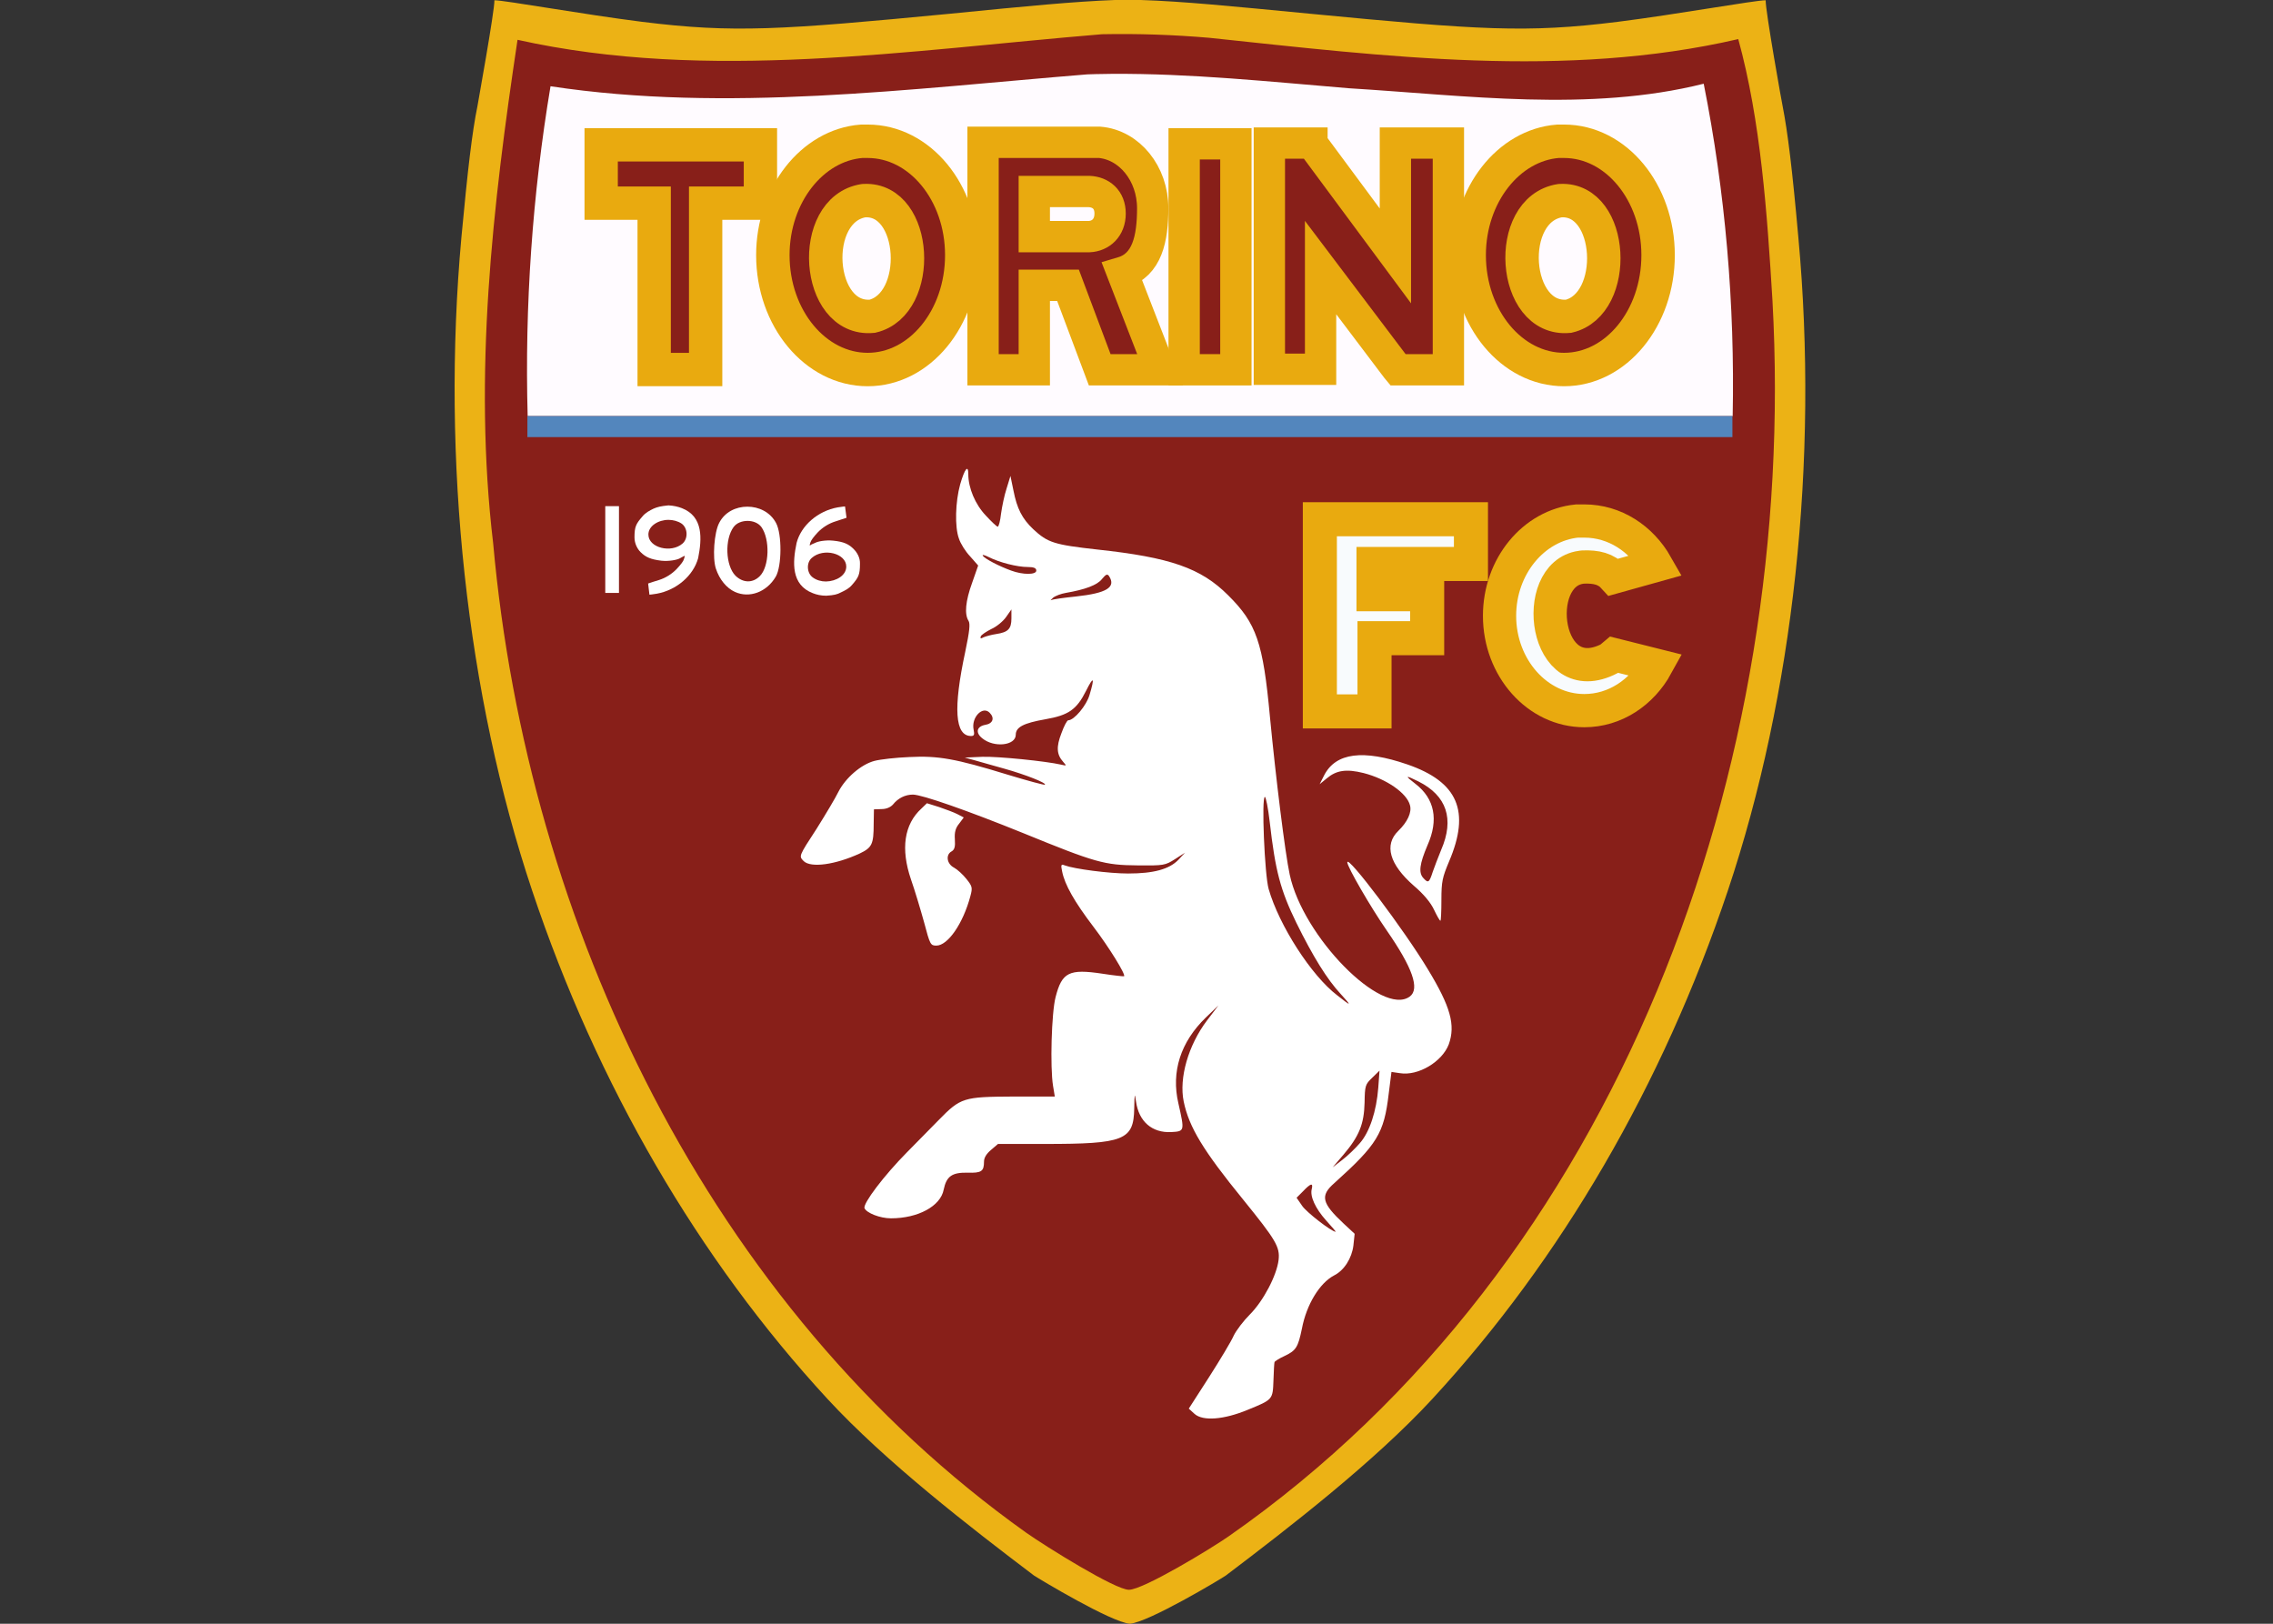 <?xml version="1.0" encoding="UTF-8"?>
<svg xmlns="http://www.w3.org/2000/svg" xmlns:xlink="http://www.w3.org/1999/xlink" width="35pt" height="25pt" viewBox="0 0 35 25" version="1.1">
<rect x="0" y="0" width="35" height="25" fill="#333333" stroke="none"/>
<g id="surface1">
<path style=" stroke:none;fill-rule:nonzero;fill:rgb(92.549%,69.804%,8.235%);fill-opacity:1;" d="M 17.168 0 C 16.547 0.023 15.809 0.094 14.633 0.211 C 12.023 0.461 11.297 0.512 9.887 0.336 C 8.988 0.223 7.773 0.004 7.613 0.004 C 7.617 0.168 7.352 1.625 7.352 1.633 C 7.27 2.031 7.203 2.605 7.105 3.652 C 6.793 7.09 7.184 10.695 8.195 13.715 C 9.195 16.703 10.754 19.383 12.742 21.539 C 13.633 22.504 14.941 23.516 15.922 24.258 C 16.004 24.312 17.109 24.977 17.398 25 C 17.688 24.977 18.797 24.312 18.875 24.258 C 19.855 23.516 21.164 22.504 22.055 21.539 C 24.043 19.383 25.602 16.703 26.605 13.715 C 27.617 10.695 28.008 7.09 27.691 3.652 C 27.598 2.605 27.527 2.031 27.449 1.633 C 27.445 1.625 27.184 0.168 27.188 0.004 C 27.023 0.004 25.809 0.223 24.91 0.336 C 23.5 0.512 22.773 0.461 20.168 0.211 C 18.953 0.094 18.203 0.02 17.566 0 C 17.512 0 17.453 0 17.398 0 C 17.344 0 17.289 0 17.23 0 C 17.211 0 17.191 0 17.168 0 Z M 17.168 0 "/>
<path style=" stroke:none;fill-rule:nonzero;fill:rgb(53.333%,12.157%,9.804%);fill-opacity:1;" d="M 16.969 0.527 C 13.988 0.773 10.902 1.266 7.969 0.613 C 7.586 3.164 7.285 5.77 7.594 8.367 C 8.121 14.238 10.914 20.117 15.801 23.598 C 16.105 23.812 17.172 24.477 17.383 24.477 C 17.605 24.477 18.66 23.836 18.922 23.652 C 24.945 19.449 27.688 11.805 27.293 4.633 C 27.211 3.285 27.113 1.863 26.766 0.602 C 24.098 1.219 21.324 0.867 18.621 0.582 C 18.074 0.535 17.52 0.516 16.969 0.527 Z M 16.969 0.527 "/>
<path style="fill-rule:nonzero;fill:rgb(97.255%,98.431%,99.216%);fill-opacity:1;stroke-width:3.218;stroke-linecap:butt;stroke-linejoin:miter;stroke:rgb(91.373%,66.667%,5.882%);stroke-opacity:1;stroke-miterlimit:4;" d="M 388.959 498.009 L 388.959 516.16 L 394.123 516.16 L 394.123 509.245 L 399.096 509.245 L 399.096 505.092 L 394.028 505.092 L 394.028 502.235 L 403.232 502.235 L 403.232 498.009 Z M 388.959 498.009 " transform="matrix(0.163,0,0,0.163,-43.077,-73.181)"/>
<path style="fill-rule:nonzero;fill:rgb(97.255%,98.431%,99.216%);fill-opacity:1;stroke-width:3.139;stroke-linecap:butt;stroke-linejoin:miter;stroke:rgb(91.373%,66.667%,5.882%);stroke-opacity:1;stroke-miterlimit:4;" d="M 413.25 498.177 C 409.162 498.585 405.934 502.451 405.934 507.132 C 405.934 512.054 409.52 516.088 413.943 516.088 C 416.836 516.088 419.37 514.383 420.781 511.814 L 416.764 510.806 C 416.621 510.926 416.478 511.046 416.334 511.166 C 410.142 514.383 408.803 503.219 413.632 502.547 C 413.68 502.547 413.728 502.523 413.752 502.523 C 413.776 502.523 413.8 502.523 413.824 502.523 C 415.067 502.475 415.999 502.691 416.717 503.483 L 420.757 502.355 C 419.323 499.834 416.812 498.177 413.943 498.177 C 413.728 498.177 413.561 498.177 413.346 498.177 C 413.322 498.177 413.274 498.177 413.25 498.177 Z M 413.25 498.177 " transform="matrix(0.163,0,0,0.163,-43.077,-73.181)"/>
<path style=" stroke:none;fill-rule:nonzero;fill:rgb(100%,98.431%,100%);fill-opacity:1;" d="M 17.117 1.137 C 17.035 1.137 16.953 1.141 16.871 1.141 C 16.828 1.141 16.785 1.145 16.742 1.145 C 14.008 1.367 11.18 1.738 8.477 1.328 C 8.199 2.992 8.078 4.703 8.125 6.406 L 26.68 6.406 C 26.715 4.68 26.566 2.953 26.234 1.289 C 24.473 1.73 22.574 1.469 20.773 1.359 C 19.555 1.258 18.336 1.129 17.117 1.137 Z M 17.117 1.137 "/>
<path style=" stroke:none;fill-rule:nonzero;fill:rgb(31.765%,54.118%,76.471%);fill-opacity:0.961;" d="M 8.121 6.406 L 26.676 6.406 L 26.676 6.73 L 8.121 6.73 Z M 8.121 6.406 "/>
<path style="fill-rule:nonzero;fill:rgb(53.333%,12.157%,9.804%);fill-opacity:1;stroke-width:12.217;stroke-linecap:butt;stroke-linejoin:miter;stroke:rgb(91.373%,66.667%,5.882%);stroke-opacity:1;stroke-miterlimit:4;" d="M 56.237 57.9 L 56.237 79.283 L 75.668 79.283 L 75.668 140.271 L 94.54 140.271 L 94.54 79.283 L 114.622 79.283 L 114.622 57.9 Z M 56.237 57.9 " transform="matrix(0.042,0,0,0.042,6.895,-0.202)"/>
<path style="fill-rule:nonzero;fill:rgb(53.333%,12.157%,9.804%);fill-opacity:1;stroke-width:11.48;stroke-linecap:butt;stroke-linejoin:miter;stroke:rgb(91.373%,66.667%,5.882%);stroke-opacity:1;stroke-miterlimit:4;" d="M 269.972 57.528 L 288.938 57.528 L 288.938 140.364 L 269.972 140.364 Z M 269.972 57.528 " transform="matrix(0.042,0,0,0.042,6.895,-0.202)"/>
<path style="fill-rule:nonzero;fill:rgb(53.333%,12.157%,9.804%);fill-opacity:1;stroke-width:11.48;stroke-linecap:butt;stroke-linejoin:miter;stroke:rgb(91.373%,66.667%,5.882%);stroke-opacity:1;stroke-miterlimit:4;" d="M 301.21 57.249 L 301.21 140.178 L 319.99 140.178 L 319.99 102.897 L 347.88 139.806 L 348.345 140.364 L 366.846 140.364 L 366.846 57.249 L 347.415 57.249 L 347.415 98.621 L 316.829 57.342 L 316.829 57.249 Z M 301.21 57.249 " transform="matrix(0.042,0,0,0.042,6.895,-0.202)"/>
<path style="fill-rule:nonzero;fill:rgb(53.333%,12.157%,9.804%);fill-opacity:1;stroke-width:11.48;stroke-linecap:butt;stroke-linejoin:miter;stroke:rgb(91.373%,66.667%,5.882%);stroke-opacity:1;stroke-miterlimit:4;" d="M 196.248 56.971 L 196.248 140.364 L 215.028 140.364 L 215.028 109.405 L 227.393 109.405 L 239.014 140.364 L 261.14 140.364 L 247.288 104.664 C 256.399 101.967 258.444 92.299 258.444 81.142 C 258.444 68.406 249.891 57.9 238.921 56.971 Z M 215.028 75.007 L 235.109 75.007 C 239.386 75.192 242.825 77.889 242.825 83.095 C 242.825 88.301 239.386 91.369 235.109 91.555 L 215.028 91.555 Z M 215.028 75.007 " transform="matrix(0.042,0,0,0.042,6.895,-0.202)"/>
<path style="fill-rule:nonzero;fill:rgb(53.333%,12.157%,9.804%);fill-opacity:1;stroke-width:12.256;stroke-linecap:butt;stroke-linejoin:miter;stroke:rgb(91.373%,66.667%,5.882%);stroke-opacity:1;stroke-miterlimit:4;" d="M 151.716 56.599 C 133.68 57.993 119.177 76.215 119.177 98.342 C 119.177 121.491 134.796 140.271 153.947 140.271 C 173.006 140.271 188.439 121.491 188.439 98.342 C 188.439 75.285 173.006 56.599 153.947 56.599 C 153.575 56.599 153.39 56.599 153.018 56.599 C 152.646 56.599 152.181 56.599 151.716 56.599 Z M 152.553 78.353 C 152.646 78.26 152.646 78.353 152.739 78.353 C 172.262 77.424 174.215 116.378 155.621 120.747 C 134.889 122.699 132.1 81.514 152.553 78.353 Z M 152.553 78.353 " transform="matrix(0.042,0,0,0.042,6.895,-0.202)"/>
<path style="fill-rule:nonzero;fill:rgb(53.333%,12.157%,9.804%);fill-opacity:1;stroke-width:12.256;stroke-linecap:butt;stroke-linejoin:miter;stroke:rgb(91.373%,66.667%,5.882%);stroke-opacity:1;stroke-miterlimit:4;" d="M 407.008 56.599 C 388.972 57.993 374.469 76.215 374.469 98.342 C 374.469 121.491 390.088 140.271 409.24 140.271 C 428.298 140.271 443.731 121.491 443.731 98.342 C 443.731 75.285 428.298 56.599 409.24 56.599 C 408.961 56.599 408.682 56.599 408.403 56.599 C 407.938 56.599 407.473 56.599 407.008 56.599 Z M 407.845 78.353 C 407.938 78.26 407.938 78.353 408.031 78.353 C 427.554 77.424 429.507 116.378 410.913 120.747 C 390.181 122.699 387.392 81.514 407.845 78.353 Z M 407.845 78.353 " transform="matrix(0.042,0,0,0.042,6.895,-0.202)"/>
<path style=" stroke:none;fill-rule:nonzero;fill:rgb(100%,100%,100%);fill-opacity:1;" d="M 10.293 7.781 C 10.172 7.793 10.125 7.805 10.062 7.832 C 10.008 7.859 9.941 7.891 9.891 7.953 C 9.793 8.066 9.77 8.109 9.77 8.273 C 9.77 8.371 9.816 8.453 9.863 8.5 C 9.941 8.578 10.02 8.613 10.184 8.633 C 10.301 8.645 10.422 8.621 10.465 8.598 C 10.484 8.586 10.504 8.578 10.516 8.57 C 10.535 8.562 10.543 8.555 10.543 8.559 C 10.547 8.559 10.535 8.598 10.531 8.609 C 10.523 8.641 10.484 8.691 10.422 8.758 C 10.348 8.836 10.25 8.898 10.148 8.93 C 10.094 8.945 10 8.977 9.98 8.984 C 9.98 8.984 9.98 8.98 9.98 8.984 L 10 9.156 C 10 9.156 10.055 9.152 10.113 9.141 C 10.418 9.086 10.676 8.863 10.75 8.594 C 10.809 8.297 10.832 7.953 10.5 7.824 C 10.441 7.801 10.371 7.785 10.293 7.781 Z M 10.293 8.004 C 10.363 8.004 10.438 8.023 10.496 8.062 C 10.59 8.129 10.598 8.289 10.512 8.367 C 10.336 8.523 9.984 8.434 9.984 8.23 C 9.984 8.098 10.137 8.004 10.293 8.004 Z M 10.293 8.004 "/>
<path style=" stroke:none;fill-rule:nonzero;fill:rgb(100%,100%,100%);fill-opacity:1;" d="M 11.508 7.801 C 11.332 7.801 11.16 7.883 11.074 8.051 C 10.996 8.199 10.969 8.59 11.023 8.754 C 11.078 8.922 11.188 9.055 11.316 9.113 C 11.539 9.215 11.805 9.117 11.945 8.879 C 12.039 8.719 12.043 8.223 11.949 8.051 C 11.859 7.883 11.684 7.801 11.508 7.801 Z M 11.512 8.02 C 11.594 8.02 11.676 8.051 11.723 8.113 C 11.859 8.301 11.848 8.723 11.699 8.871 C 11.59 8.98 11.441 8.977 11.324 8.863 C 11.172 8.707 11.156 8.305 11.297 8.113 C 11.344 8.051 11.426 8.02 11.512 8.02 Z M 11.512 8.02 "/>
<path style=" stroke:none;fill-rule:nonzero;fill:rgb(100%,100%,100%);fill-opacity:1;" d="M 9.32 7.793 L 9.531 7.793 L 9.531 9.129 L 9.32 9.129 Z M 9.32 7.793 "/>
<path style=" stroke:none;fill-rule:nonzero;fill:rgb(100%,100%,100%);fill-opacity:1;" d="M 12.723 9.172 C 12.844 9.164 12.891 9.152 12.949 9.121 C 13.004 9.094 13.07 9.066 13.121 9.004 C 13.219 8.891 13.242 8.848 13.242 8.68 C 13.246 8.586 13.195 8.504 13.148 8.457 C 13.074 8.379 12.992 8.34 12.828 8.324 C 12.711 8.312 12.59 8.336 12.551 8.359 C 12.527 8.367 12.508 8.379 12.496 8.383 C 12.477 8.395 12.473 8.398 12.469 8.398 C 12.465 8.395 12.477 8.355 12.48 8.348 C 12.492 8.316 12.527 8.266 12.59 8.199 C 12.664 8.121 12.762 8.059 12.867 8.027 C 12.922 8.008 13.012 7.98 13.031 7.973 C 13.035 7.973 13.035 7.973 13.035 7.973 L 13.012 7.797 C 13.012 7.797 12.961 7.801 12.898 7.812 C 12.594 7.867 12.336 8.09 12.266 8.359 C 12.203 8.66 12.18 9.004 12.516 9.133 C 12.574 9.156 12.641 9.172 12.723 9.172 Z M 12.719 8.953 C 12.648 8.953 12.574 8.934 12.516 8.891 C 12.422 8.824 12.414 8.664 12.5 8.59 C 12.68 8.43 13.031 8.52 13.031 8.723 C 13.031 8.859 12.879 8.949 12.719 8.953 Z M 12.719 8.953 "/>
<path style=" stroke:none;fill-rule:nonzero;fill:rgb(100%,100%,100%);fill-opacity:1;" d="M 18.395 21.77 L 18.305 21.688 L 18.617 21.203 C 18.789 20.934 18.961 20.648 18.996 20.566 C 19.035 20.484 19.148 20.336 19.246 20.238 C 19.453 20.031 19.66 19.637 19.688 19.398 C 19.711 19.199 19.645 19.09 19.145 18.473 C 18.527 17.715 18.309 17.355 18.227 16.961 C 18.152 16.598 18.297 16.094 18.586 15.711 L 18.762 15.48 L 18.566 15.668 C 18.18 16.043 18.031 16.5 18.145 16.988 C 18.242 17.418 18.242 17.418 18.035 17.43 C 17.742 17.445 17.535 17.27 17.492 16.957 C 17.473 16.82 17.469 16.836 17.465 17.066 C 17.457 17.555 17.309 17.613 16.09 17.613 L 15.367 17.613 L 15.262 17.703 C 15.191 17.762 15.152 17.824 15.152 17.883 C 15.152 18.035 15.113 18.062 14.898 18.055 C 14.66 18.051 14.574 18.109 14.531 18.316 C 14.484 18.57 14.137 18.758 13.719 18.758 C 13.551 18.758 13.344 18.676 13.312 18.602 C 13.285 18.531 13.613 18.098 13.965 17.742 C 14.109 17.598 14.328 17.371 14.453 17.246 C 14.793 16.898 14.836 16.887 15.602 16.883 L 16.242 16.883 L 16.215 16.719 C 16.168 16.434 16.191 15.594 16.254 15.352 C 16.352 14.969 16.461 14.914 16.977 14.992 C 17.156 15.02 17.305 15.035 17.309 15.031 C 17.336 15.004 17.078 14.586 16.84 14.273 C 16.543 13.883 16.395 13.621 16.355 13.418 C 16.332 13.312 16.34 13.301 16.395 13.324 C 16.543 13.379 17.078 13.449 17.371 13.449 C 17.766 13.449 18.004 13.383 18.145 13.238 L 18.246 13.129 L 18.094 13.227 C 17.941 13.324 17.922 13.328 17.516 13.324 C 17.004 13.32 16.867 13.281 15.758 12.828 C 14.891 12.477 14.207 12.238 14.059 12.234 C 13.938 12.234 13.828 12.289 13.75 12.387 C 13.711 12.43 13.648 12.457 13.574 12.457 L 13.457 12.461 L 13.453 12.688 C 13.453 13 13.426 13.051 13.238 13.141 C 12.867 13.312 12.488 13.367 12.375 13.258 C 12.301 13.18 12.293 13.191 12.578 12.754 C 12.715 12.535 12.867 12.281 12.91 12.191 C 13.02 11.977 13.258 11.77 13.465 11.715 C 13.559 11.691 13.797 11.664 14 11.656 C 14.445 11.633 14.711 11.68 15.512 11.926 C 15.82 12.02 16.082 12.09 16.09 12.082 C 16.117 12.055 15.789 11.926 15.469 11.836 C 15.305 11.789 15.102 11.734 15.012 11.707 L 14.855 11.664 L 15.129 11.652 C 15.371 11.645 16.105 11.719 16.34 11.773 C 16.426 11.793 16.426 11.793 16.371 11.73 C 16.27 11.617 16.262 11.5 16.344 11.289 C 16.383 11.18 16.43 11.09 16.449 11.09 C 16.539 11.09 16.73 10.863 16.777 10.699 C 16.859 10.426 16.84 10.402 16.723 10.637 C 16.578 10.926 16.453 11.012 16.098 11.074 C 15.762 11.133 15.641 11.195 15.641 11.312 C 15.641 11.48 15.305 11.516 15.125 11.367 C 15.016 11.281 15.039 11.184 15.172 11.16 C 15.289 11.141 15.32 11.055 15.238 10.973 C 15.129 10.863 14.953 11.047 14.992 11.234 C 15.008 11.312 15 11.332 14.953 11.332 C 14.703 11.332 14.676 10.906 14.863 10.035 C 14.93 9.715 14.941 9.605 14.914 9.559 C 14.848 9.457 14.867 9.254 14.969 8.973 L 15.062 8.707 L 14.938 8.566 C 14.867 8.492 14.789 8.367 14.766 8.293 C 14.699 8.113 14.711 7.723 14.785 7.457 C 14.855 7.215 14.91 7.148 14.91 7.301 C 14.91 7.512 15.016 7.766 15.18 7.938 C 15.266 8.031 15.348 8.109 15.363 8.109 C 15.379 8.109 15.402 8.02 15.414 7.91 C 15.43 7.797 15.465 7.625 15.5 7.52 L 15.559 7.328 L 15.605 7.551 C 15.66 7.832 15.738 7.984 15.91 8.148 C 16.133 8.355 16.23 8.387 16.898 8.461 C 18.02 8.582 18.492 8.746 18.91 9.164 C 19.348 9.598 19.449 9.891 19.555 11.039 C 19.645 11.977 19.789 13.141 19.859 13.465 C 20.062 14.422 21.277 15.656 21.707 15.344 C 21.867 15.227 21.75 14.898 21.352 14.324 C 21.109 13.973 20.746 13.348 20.746 13.277 C 20.746 13.156 21.621 14.316 21.988 14.926 C 22.336 15.5 22.414 15.781 22.309 16.078 C 22.207 16.348 21.836 16.57 21.555 16.523 L 21.426 16.504 L 21.383 16.844 C 21.312 17.449 21.207 17.621 20.547 18.215 C 20.324 18.41 20.352 18.523 20.691 18.84 L 20.859 18.996 L 20.84 19.176 C 20.816 19.371 20.699 19.559 20.543 19.637 C 20.32 19.754 20.117 20.086 20.047 20.457 C 19.988 20.742 19.957 20.793 19.785 20.875 C 19.699 20.914 19.625 20.961 19.625 20.973 C 19.621 20.984 19.613 21.109 19.609 21.25 C 19.598 21.551 19.602 21.547 19.211 21.707 C 18.844 21.859 18.523 21.883 18.395 21.77 Z M 20.418 18.789 C 20.254 18.605 20.168 18.418 20.199 18.305 C 20.223 18.207 20.18 18.219 20.066 18.34 L 19.965 18.441 L 20.051 18.566 C 20.117 18.664 20.5 18.961 20.566 18.965 C 20.574 18.965 20.508 18.887 20.418 18.789 Z M 20.938 17.602 C 21.09 17.43 21.195 17.109 21.223 16.746 L 21.242 16.484 L 21.129 16.594 C 21.023 16.695 21.016 16.715 21.012 16.977 C 21.004 17.305 20.93 17.492 20.688 17.777 L 20.52 17.973 L 20.668 17.859 C 20.75 17.797 20.871 17.68 20.938 17.602 Z M 20.645 15.305 C 20.434 15.078 20.219 14.73 19.961 14.207 C 19.715 13.703 19.637 13.406 19.551 12.652 C 19.527 12.441 19.492 12.27 19.477 12.27 C 19.422 12.27 19.473 13.473 19.535 13.688 C 19.695 14.246 20.191 15.02 20.59 15.324 C 20.812 15.5 20.82 15.496 20.645 15.305 Z M 15.34 9.762 C 15.523 9.734 15.574 9.684 15.574 9.52 L 15.574 9.383 L 15.492 9.5 C 15.449 9.562 15.348 9.648 15.266 9.684 C 15.188 9.723 15.113 9.773 15.102 9.797 C 15.09 9.832 15.102 9.836 15.145 9.812 C 15.18 9.797 15.266 9.773 15.34 9.762 Z M 16.566 9.184 C 17.039 9.133 17.188 9.043 17.078 8.871 C 17.051 8.832 17.031 8.84 16.969 8.914 C 16.898 9.008 16.707 9.078 16.41 9.129 C 16.34 9.141 16.254 9.172 16.215 9.203 C 16.18 9.234 16.168 9.25 16.191 9.238 C 16.211 9.227 16.383 9.203 16.566 9.184 Z M 15.957 8.785 C 15.957 8.746 15.918 8.73 15.824 8.73 C 15.664 8.73 15.387 8.66 15.227 8.578 C 15.164 8.547 15.121 8.535 15.133 8.555 C 15.16 8.602 15.387 8.719 15.57 8.785 C 15.75 8.852 15.957 8.852 15.957 8.785 Z M 14.23 14.203 C 14.176 14.008 14.086 13.707 14.027 13.539 C 13.867 13.07 13.922 12.691 14.188 12.449 L 14.273 12.367 L 14.461 12.426 C 14.562 12.461 14.691 12.508 14.742 12.535 L 14.84 12.586 L 14.77 12.68 C 14.715 12.746 14.695 12.812 14.703 12.922 C 14.711 13.035 14.699 13.082 14.652 13.109 C 14.559 13.16 14.578 13.301 14.691 13.359 C 14.742 13.387 14.828 13.465 14.883 13.535 C 14.973 13.648 14.977 13.668 14.941 13.801 C 14.828 14.223 14.594 14.559 14.418 14.559 C 14.328 14.559 14.32 14.543 14.23 14.203 Z M 22.082 14.008 C 22.031 13.898 21.922 13.766 21.77 13.637 C 21.395 13.309 21.309 13.008 21.531 12.793 C 21.672 12.656 21.742 12.508 21.711 12.398 C 21.664 12.211 21.348 11.992 20.996 11.902 C 20.73 11.836 20.578 11.859 20.43 11.984 L 20.32 12.074 L 20.391 11.934 C 20.57 11.59 20.988 11.535 21.672 11.77 C 22.449 12.039 22.645 12.488 22.312 13.266 C 22.211 13.508 22.195 13.57 22.195 13.855 C 22.195 14.035 22.188 14.176 22.18 14.176 C 22.168 14.176 22.125 14.098 22.082 14.008 Z M 22.062 13.422 C 22.086 13.352 22.145 13.199 22.191 13.086 C 22.398 12.609 22.277 12.25 21.84 12.031 C 21.637 11.93 21.625 11.938 21.797 12.07 C 22.09 12.297 22.156 12.621 21.98 13.016 C 21.859 13.301 21.84 13.438 21.918 13.52 C 21.992 13.602 22.008 13.59 22.062 13.422 Z M 22.062 13.422 "/>
</g>
</svg>
